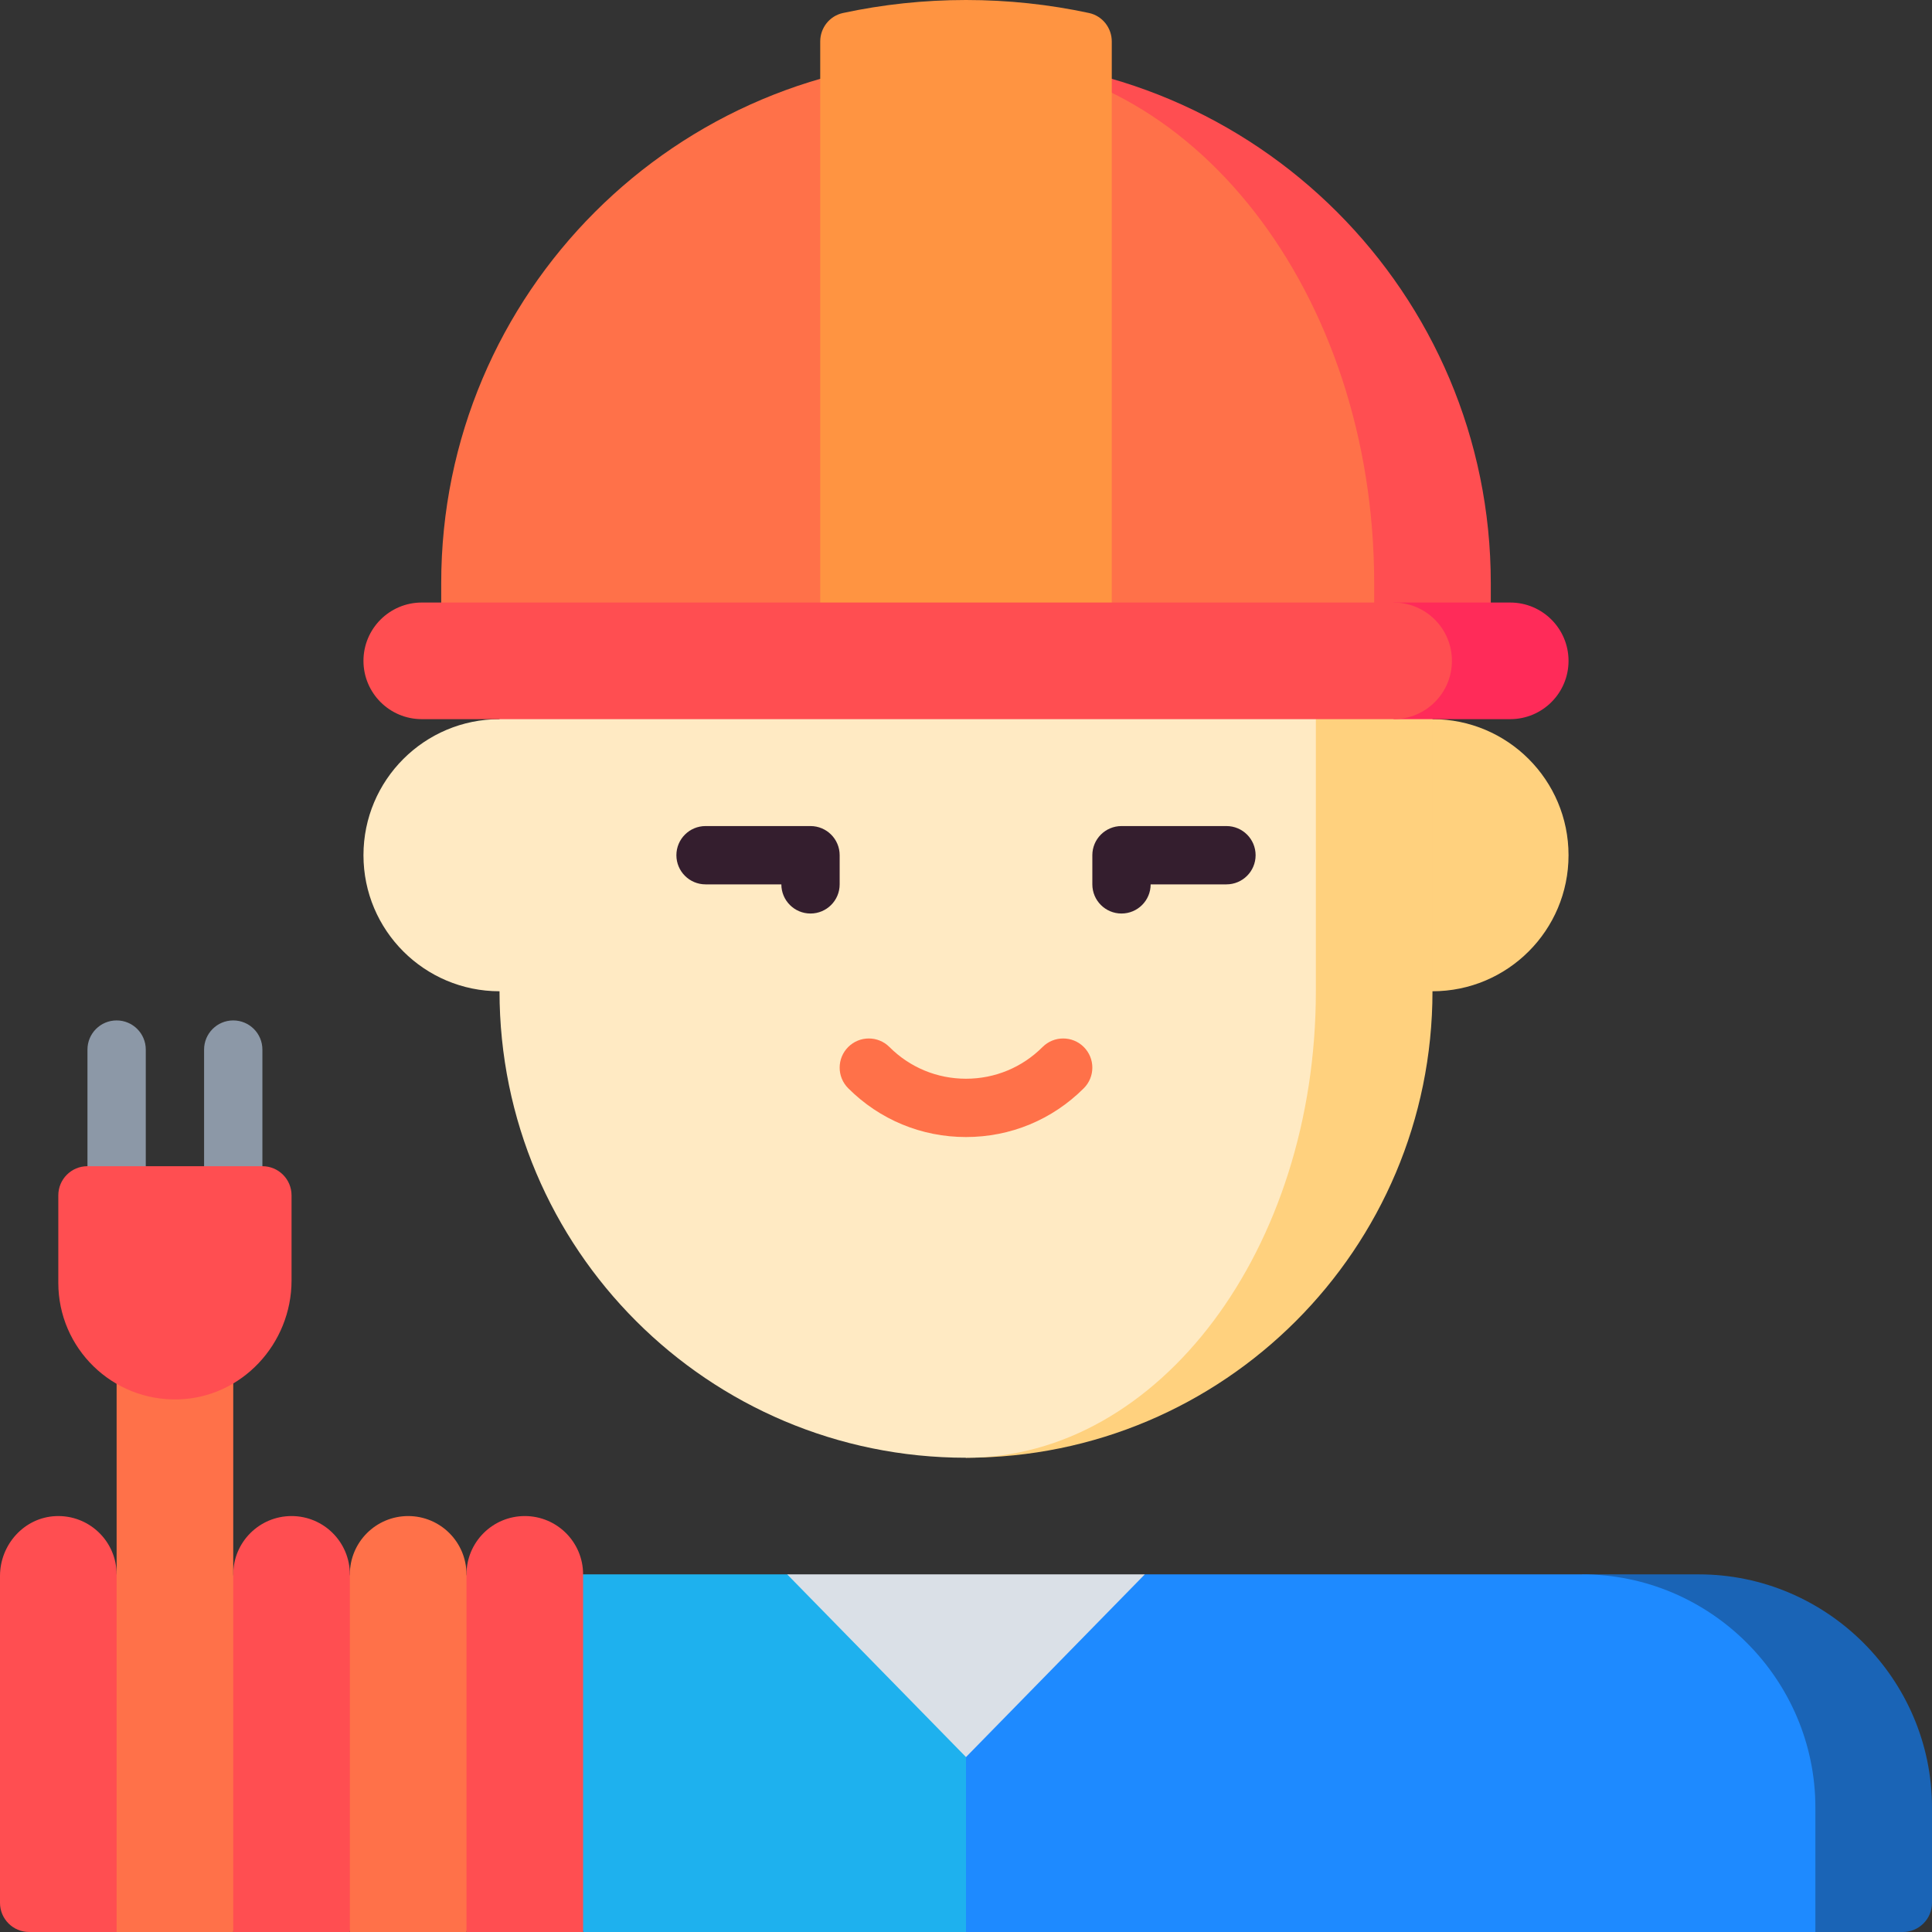 <svg id="Capa_1" enable-background="new 0 0 497 497" height="512" viewBox="0 0 497 497" width="512" xmlns="http://www.w3.org/2000/svg"><rect x="0" y="0" width="497" height="497" fill="#333333" stroke="none"/><path d="m60 262.5c-4.142 0-7.5 3.357-7.5 7.5v50h15v-50c0-4.143-3.358-7.5-7.5-7.5z" fill="#8c98a7"/><path d="m30 262.5c-4.142 0-7.5 3.357-7.5 7.5v50h15v-50c0-4.143-3.358-7.5-7.5-7.5z" fill="#8c98a7"/><path d="m437 405h-30l60 92h22.5c4.142 0 7.5-3.358 7.5-7.5v-24.5c0-33-27-60-60-60z" fill="#1a64b6"/><path d="m407 405h-112.5l-116 46 70 46h218.5v-32c0-33-27-60-60-60z" fill="#1e8aff"/><path d="m202.5 405h-72.5l20 92h98.5v-82z" fill="#1eb1ee"/><path d="m202.5 405 46 47 46-47z" fill="#dae0e7"/><path d="m128.5 185c-19.33 0-35 15.67-35 35s15.67 35 35 35h120v-70z" fill="#ffeac3"/><path d="m368.5 185h-120v70h120c19.33 0 35-15.67 35-35s-15.67-35-35-35z" fill="#ffd17e"/><path d="m248.5 170v205c66.274 0 120-53.726 120-120v-85z" fill="#ffd17e"/><path d="m128.5 170v85c0 66.274 53.726 120 120 120 49.706 0 90-53.726 90-120v-85z" fill="#ffeac3"/><path d="m248.5 15v150h135v-15c0-74.559-60.441-135-135-135z" fill="#ff4e51"/><path d="m248.5 15c-74.558 0-135 60.441-135 135v15h240v-15c0-74.559-47.01-135-105-135z" fill="#ff7149"/><path d="m211 10.664v154.336h75v-154.336c0-3.51-2.426-6.583-5.858-7.32-10.201-2.191-20.787-3.344-31.642-3.344s-21.441 1.153-31.642 3.344c-3.432.737-5.858 3.81-5.858 7.32z" fill="#ff9441"/><path d="m388.5 155h-30v30h30c8.284 0 15-6.716 15-15s-6.716-15-15-15z" fill="#ff2b59"/><g fill="#ff4e51"><path d="m373.5 170c0-8.284-6.716-15-15-15h-250c-8.284 0-15 6.716-15 15s6.716 15 15 15h250c8.284 0 15-6.716 15-15z"/><path d="m14.275 390.017c-8.068.38-14.275 7.33-14.275 15.407v84.076c0 4.142 3.358 7.5 7.5 7.5h22.5l15-46-15-46c0-8.525-7.111-15.388-15.725-14.983z"/><path d="m135 390c-8.284 0-15 6.716-15 15l-15 46 15 46h30v-92c0-8.284-6.716-15-15-15z"/></g><path d="m105 390c-8.284 0-15 6.716-15 15l-15 46 15 46h30v-92c0-8.284-6.716-15-15-15z" fill="#ff7149"/><path d="m75 390c-8.284 0-15 6.716-15 15l-15 46 15 46h30v-92c0-8.284-6.716-15-15-15z" fill="#ff4e51"/><path d="m30 343h30v154h-30z" fill="#ff7149"/><path d="m45.843 359.988c16.34-.448 29.157-14.265 29.157-30.612v-21.876c0-4.142-3.358-7.5-7.5-7.5h-45c-4.142 0-7.5 3.358-7.5 7.5v22.5c0 16.848 13.889 30.453 30.843 29.988z" fill="#ff4e51"/><path d="m208.5 235c-4.142 0-7.5-3.357-7.5-7.5h-19.5c-4.142 0-7.5-3.357-7.5-7.5s3.358-7.5 7.5-7.5h27c4.142 0 7.5 3.357 7.5 7.5v7.5c0 4.143-3.358 7.5-7.5 7.5z" fill="#341e2e"/><path d="m288.5 235c-4.143 0-7.5-3.357-7.5-7.5v-7.5c0-4.143 3.357-7.5 7.5-7.5h27c4.143 0 7.5 3.357 7.5 7.5s-3.357 7.5-7.5 7.5h-19.5c0 4.143-3.357 7.5-7.5 7.5z" fill="#341e2e"/><path d="m248.5 292.5c-11.447 0-22.209-4.458-30.303-12.553-2.929-2.929-2.929-7.677 0-10.606 2.929-2.928 7.678-2.929 10.606.001 5.261 5.261 12.256 8.158 19.697 8.158s14.436-2.897 19.696-8.159c2.93-2.928 7.678-2.928 10.607 0 2.929 2.93 2.929 7.678 0 10.607-8.094 8.094-18.857 12.552-30.303 12.552z" fill="#ff7149"/></svg>
